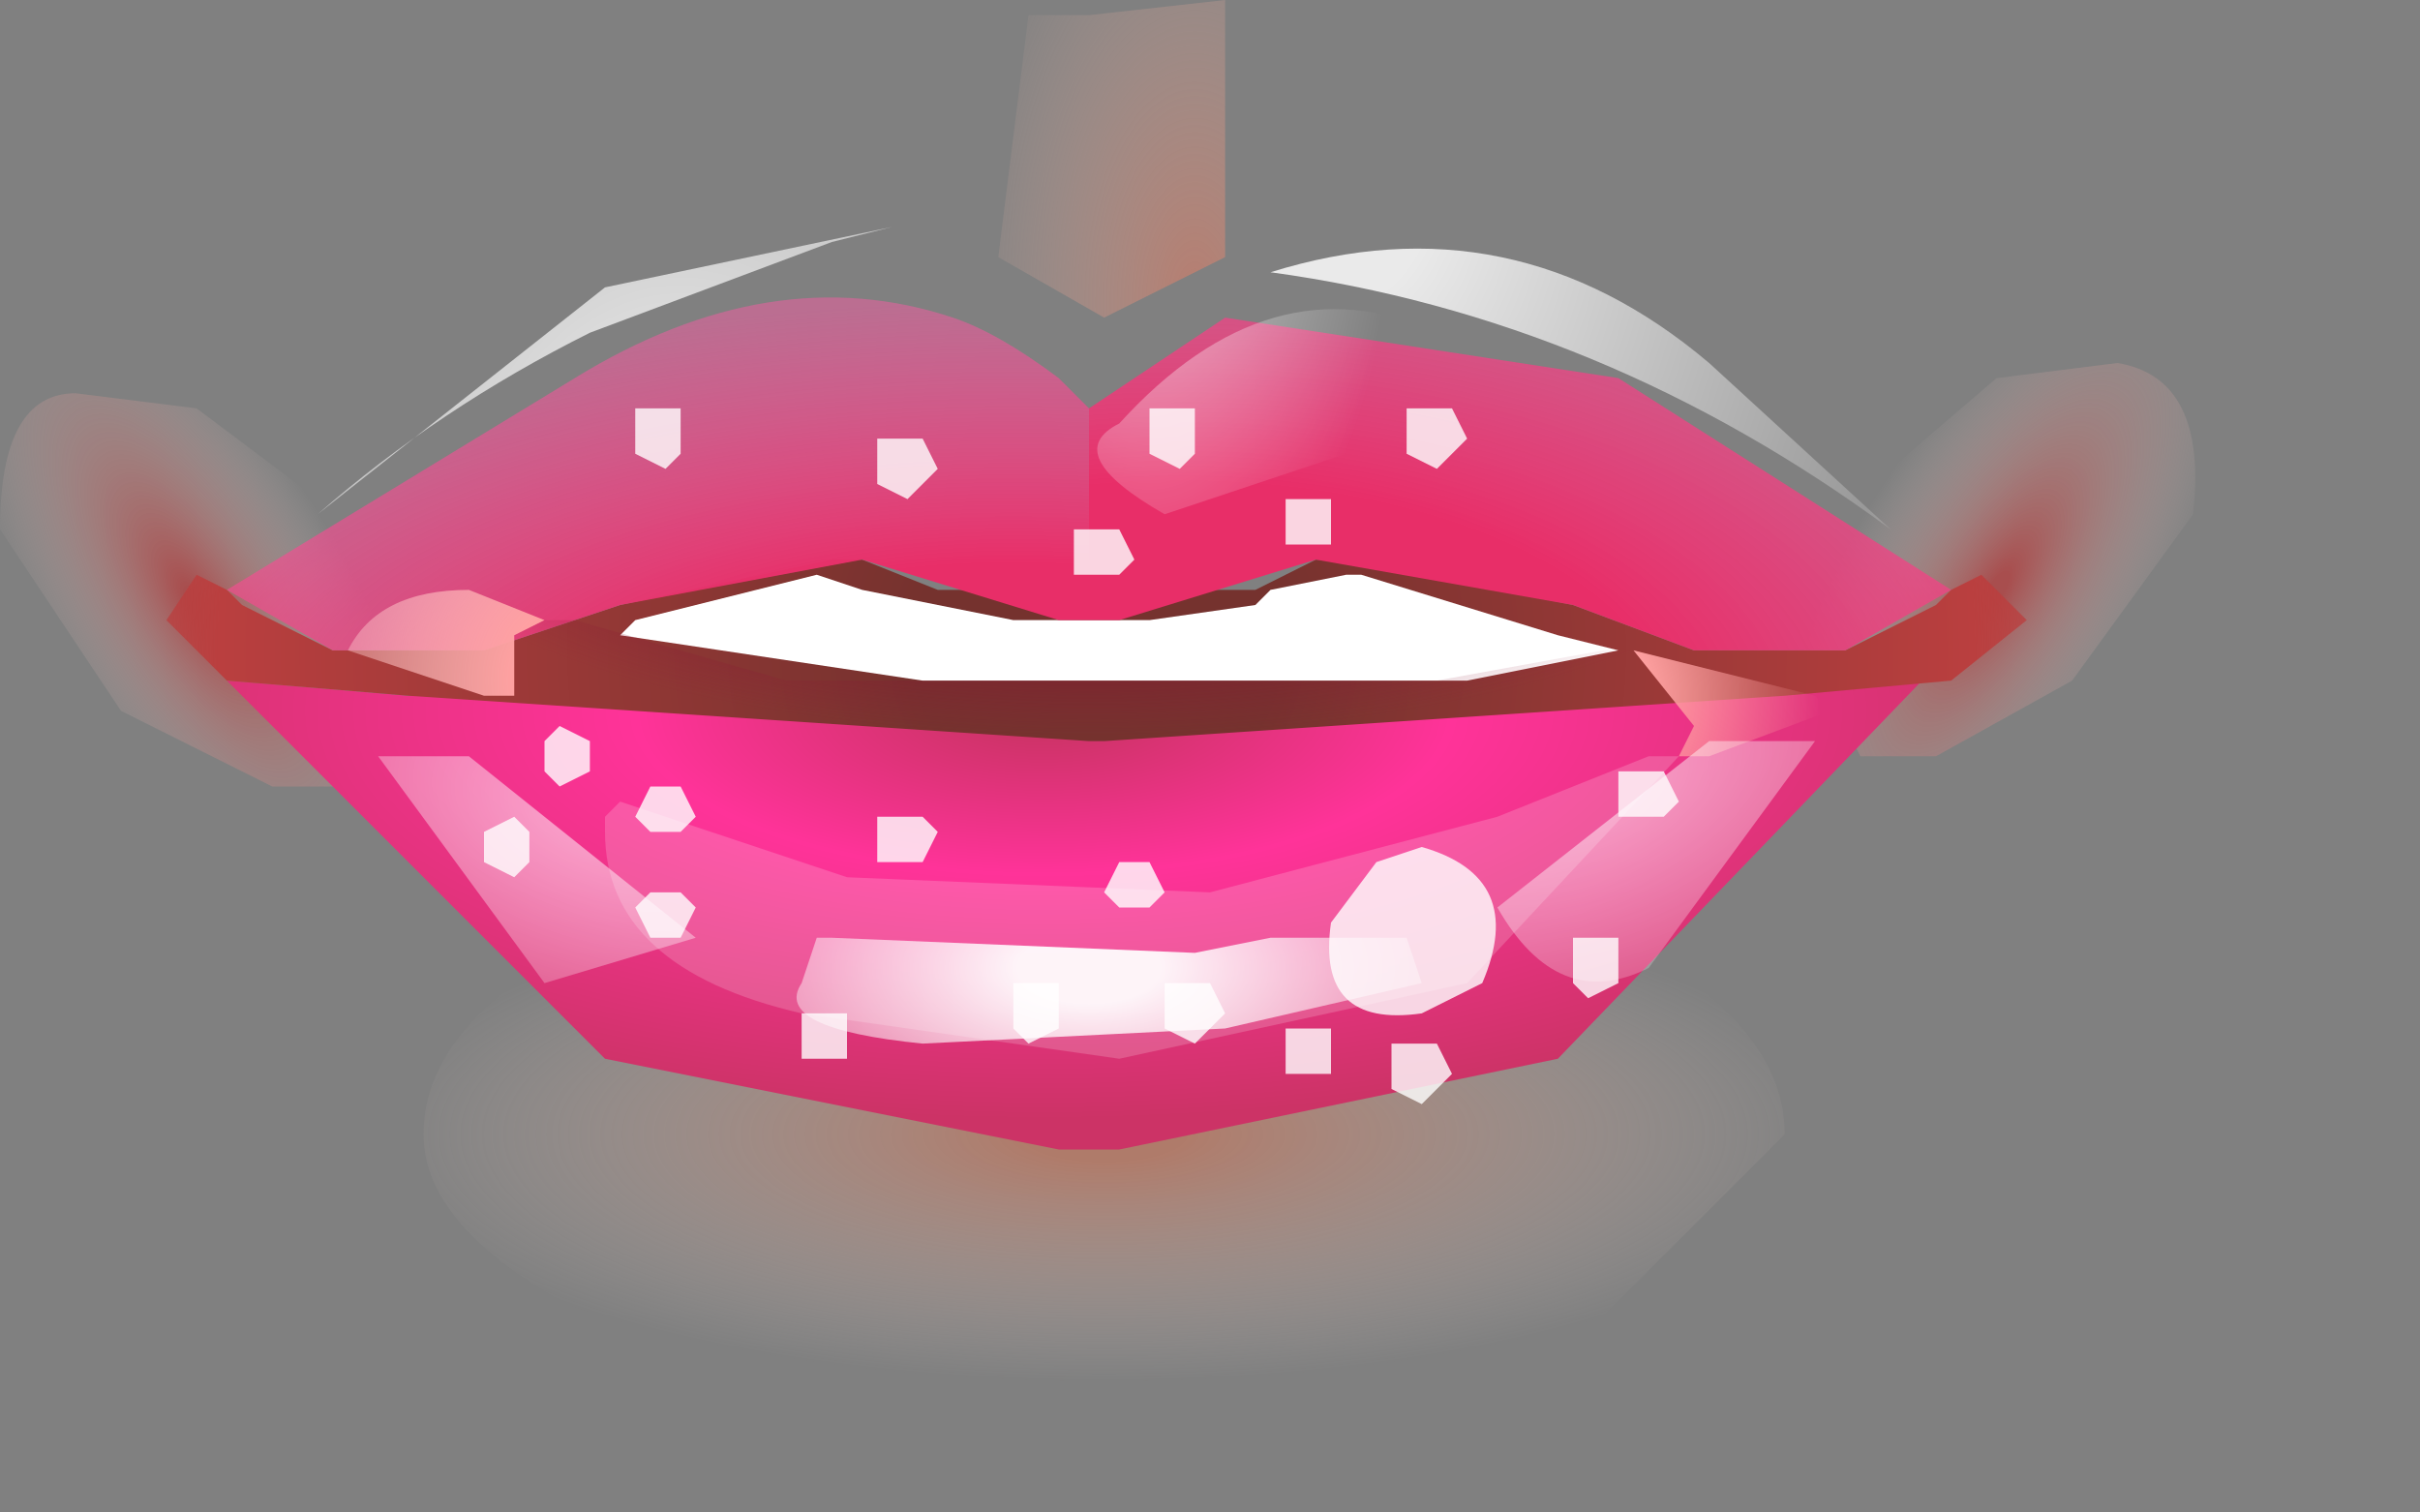 <?xml version="1.0" encoding="utf-8"?>
<svg version="1.1" id="Layer_1"
xmlns="http://www.w3.org/2000/svg"
xmlns:xlink="http://www.w3.org/1999/xlink"
xmlns:author="http://www.sothink.com"
width="8px" height="5px"
xml:space="preserve">
<rect width="100%" height="100%" fill="#808080" stroke="none"/>
<g id="42" transform="matrix(1, 0, 0, 1, -66.45, -44.65)">
<radialGradient
id="RadialGradID_476" gradientUnits="userSpaceOnUse" gradientTransform="matrix(0.003, 0, 0, 0.001, 70.1, 48.4)" spreadMethod ="pad" cx="0" cy="0" r="819.2" fx="0" fy="0" >
<stop  offset="0.11"  style="stop-color:#E37653;stop-opacity:0.482" />
<stop  offset="1"  style="stop-color:#FFEFEA;stop-opacity:0" />
</radialGradient>
<path style="fill:url(#RadialGradID_476) " d="M71.7,49.05L70.1 49.35L68.5 49.05Q67.85 48.75 67.85 48.4Q67.85 48 68.5 47.7L70.1 47.4L71.7 47.7Q72.35 48 72.35 48.4L71.7 49.05" />
<radialGradient
id="RadialGradID_477" gradientUnits="userSpaceOnUse" gradientTransform="matrix(-0.001, -0.001, -0, 0.001, 67.1, 46.65)" spreadMethod ="pad" cx="0" cy="0" r="819.2" fx="0" fy="0" >
<stop  offset="0.047"  style="stop-color:#C52929;stop-opacity:0.58" />
<stop  offset="1"  style="stop-color:#FFEFEA;stop-opacity:0" />
</radialGradient>
<path style="fill:url(#RadialGradID_477) " d="M66.45,46.4Q66.45 45.95 66.7 45.95L67.1 46L67.5 46.3Q67.8 46.6 67.7 46.9L67.55 47.25L67.35 47.25L66.85 47L66.45 46.4" />
<radialGradient
id="RadialGradID_478" gradientUnits="userSpaceOnUse" gradientTransform="matrix(0.001, -0.001, 0, 0.001, 73.05, 46.6)" spreadMethod ="pad" cx="0" cy="0" r="819.2" fx="0" fy="0" >
<stop  offset="0.047"  style="stop-color:#C52929;stop-opacity:0.58" />
<stop  offset="1"  style="stop-color:#FFEFEA;stop-opacity:0" />
</radialGradient>
<path style="fill:url(#RadialGradID_478) " d="M72.7,46.2L73.05 45.9L73.45 45.85Q73.75 45.9 73.7 46.35L73.3 46.9L72.85 47.15L72.6 47.15L72.45 46.85Q72.35 46.55 72.7 46.2" />
<radialGradient
id="RadialGradID_479" gradientUnits="userSpaceOnUse" gradientTransform="matrix(0.005, 0, 0, 0.002, 69.9, 47)" spreadMethod ="pad" cx="0" cy="0" r="819.2" fx="0" fy="0" >
<stop  offset="0.039"  style="stop-color:#CC3366;stop-opacity:1" />
<stop  offset="0.329"  style="stop-color:#FF3399;stop-opacity:1" />
<stop  offset="0.824"  style="stop-color:#CC3366;stop-opacity:1" />
</radialGradient>
<path style="fill:url(#RadialGradID_479) " d="M67.8,46.95L69.75 46.95L72.25 46.85L72.9 46.8L71.6 48.15L70.15 48.45L70.05 48.45L69.95 48.45L68.45 48.15L67.2 46.9L67.8 46.95" />
<radialGradient
id="RadialGradID_480" gradientUnits="userSpaceOnUse" gradientTransform="matrix(0.004, 0, 0, 0.004, 69.95, 46.8)" spreadMethod ="pad" cx="0" cy="0" r="819.2" fx="0" fy="0" >
<stop  offset="0.145"  style="stop-color:#75322E;stop-opacity:1" />
<stop  offset="0.847"  style="stop-color:#BA3F3F;stop-opacity:1" />
<stop  offset="1"  style="stop-color:#BA3F3F;stop-opacity:0.341" />
</radialGradient>
<path style="fill:url(#RadialGradID_480) " d="M67,46.7L67.1 46.55L67.2 46.6L67.25 46.65L67.55 46.8L68.05 46.8L68.5 46.65L69.2 46.5L69.3 46.5L69.55 46.6L70.05 46.6L70.05 47.1L67.8 46.95L67.2 46.9L67 46.7" />
<radialGradient
id="RadialGradID_481" gradientUnits="userSpaceOnUse" gradientTransform="matrix(-0.004, 0, 0, 0.004, 70.2, 46.8)" spreadMethod ="pad" cx="0" cy="0" r="819.2" fx="0" fy="0" >
<stop  offset="0.145"  style="stop-color:#75322E;stop-opacity:1" />
<stop  offset="0.847"  style="stop-color:#BA3F3F;stop-opacity:1" />
<stop  offset="1"  style="stop-color:#BA3F3F;stop-opacity:0.341" />
</radialGradient>
<path style="fill:url(#RadialGradID_481) " d="M70.9,46.5L71.65 46.65L72.05 46.8L72.55 46.8L72.85 46.65L72.9 46.6L73 46.55L73.15 46.7L72.9 46.9L72.35 46.95L70.1 47.1L70.05 47.1L70.05 46.6L70.6 46.6L70.8 46.5L70.9 46.5" />
<path style="fill:#FFFFFF;fill-opacity:1" d="M70.65,46.6L70.9 46.55L70.95 46.55L71.6 46.75L71.8 46.8L71.3 46.9L71.2 46.9L69.5 46.9L68.5 46.75L68.55 46.7L69.15 46.55L69.3 46.6L69.8 46.7L70.1 46.7L70.15 46.7L70.25 46.7L70.6 46.65L70.65 46.6" />
<radialGradient
id="RadialGradID_482" gradientUnits="userSpaceOnUse" gradientTransform="matrix(0.005, 0, -0, 0.002, 69.8, 47.05)" spreadMethod ="pad" cx="0" cy="0" r="819.2" fx="0" fy="0" >
<stop  offset="0.329"  style="stop-color:#E82E68;stop-opacity:1" />
<stop  offset="0.855"  style="stop-color:#FF59A5;stop-opacity:0.463" />
</radialGradient>
<path style="fill:url(#RadialGradID_482) " d="M70.05,46.7L69.95 46.7L69.3 46.5L68.5 46.65L68.05 46.8L67.55 46.8L67.2 46.6L68.35 45.9Q69 45.5 69.6 45.7Q69.75 45.75 69.95 45.9L70.05 46L70.05 46.7" />
<radialGradient
id="RadialGradID_483" gradientUnits="userSpaceOnUse" gradientTransform="matrix(-0.006, 0, 0, 0.003, 70.35, 47.05)" spreadMethod ="pad" cx="0" cy="0" r="819.2" fx="0" fy="0" >
<stop  offset="0.329"  style="stop-color:#E82E68;stop-opacity:1" />
<stop  offset="0.769"  style="stop-color:#FE58A4;stop-opacity:0.475" />
</radialGradient>
<path style="fill:url(#RadialGradID_483) " d="M70.05,46L70.2 45.9L70.5 45.7L71.8 45.9L72.9 46.6L72.55 46.8L72.05 46.8L71.65 46.65L70.8 46.5L70.15 46.7L70.05 46.7L70.05 46" />
<radialGradient
id="RadialGradID_484" gradientUnits="userSpaceOnUse" gradientTransform="matrix(0.003, 0, 0, 0.001, 70.05, 46.3)" spreadMethod ="pad" cx="0" cy="0" r="819.2" fx="0" fy="0" >
<stop  offset="0.349"  style="stop-color:#681119;stop-opacity:1" />
<stop  offset="0.957"  style="stop-color:#931C3C;stop-opacity:0" />
</radialGradient>
<path style="fill:url(#RadialGradID_484) " d="M68.35,46.7L69.05 46.9L71.2 46.9L71.75 46.8L71.85 46.8L72.05 47.05L72 47.15L71.95 47.15L70.85 47.2L69.5 47.2L68.75 47.2Q68.25 47.2 68.15 46.95L68.15 46.8L68.15 46.75L68.25 46.7L68.35 46.7" />
<radialGradient
id="RadialGradID_485" gradientUnits="userSpaceOnUse" gradientTransform="matrix(0.001, 0, 0, 0.001, 71.65, 46.95)" spreadMethod ="pad" cx="0" cy="0" r="819.2" fx="0" fy="0" >
<stop  offset="0.302"  style="stop-color:#FFA1A1;stop-opacity:1" />
<stop  offset="1"  style="stop-color:#FFA1A1;stop-opacity:0" />
</radialGradient>
<path style="fill:url(#RadialGradID_485) " d="M72,47.15L72.05 47.05L71.85 46.8L72.45 46.95L72.5 47L72.1 47.15L72 47.15" />
<radialGradient
id="RadialGradID_486" gradientUnits="userSpaceOnUse" gradientTransform="matrix(0.001, 0, 0, 0.001, 68.4, 46.9)" spreadMethod ="pad" cx="0" cy="0" r="819.2" fx="0" fy="0" >
<stop  offset="0.302"  style="stop-color:#FFA1A1;stop-opacity:1" />
<stop  offset="1"  style="stop-color:#FFD4D4;stop-opacity:0.373" />
</radialGradient>
<path style="fill:url(#RadialGradID_486) " d="M68.05,46.95L67.6 46.8Q67.7 46.6 68 46.6L68.25 46.7L68.15 46.75L68.15 46.8L68.15 46.95L68.05 46.95" />
<path style="fill:#FFFFFF;fill-opacity:0.18" d="M69.25,47.55L70.45 47.6L71.4 47.35L71.9 47.15L72 47.15L71.3 47.9L70.15 48.15L69.1 48Q68.45 47.85 68.45 47.4L68.45 47.35L68.5 47.3L69.25 47.55" />
<radialGradient
id="RadialGradID_487" gradientUnits="userSpaceOnUse" gradientTransform="matrix(0.002, 0, 0, 0.001, 70.05, 47.85)" spreadMethod ="pad" cx="0" cy="0" r="819.2" fx="0" fy="0" >
<stop  offset="0.145"  style="stop-color:#FFFFFF;stop-opacity:0.933" />
<stop  offset="1"  style="stop-color:#FFFFFF;stop-opacity:0" />
</radialGradient>
<path style="fill:url(#RadialGradID_487) " d="M71.15,47.9L70.5 48.05L69.5 48.1Q69 48.05 69.1 47.9L69.15 47.75L69.2 47.75L70.4 47.8L70.65 47.75L71.1 47.75L71.15 47.9" />
<radialGradient
id="RadialGradID_488" gradientUnits="userSpaceOnUse" gradientTransform="matrix(-0.002, 0.001, 0.001, 0.001, 71.65, 47.25)" spreadMethod ="pad" cx="0" cy="0" r="819.2" fx="0" fy="0" >
<stop  offset="0"  style="stop-color:#FFFFFF;stop-opacity:0.573" />
<stop  offset="1"  style="stop-color:#FFFFFF;stop-opacity:0" />
</radialGradient>
<path style="fill:url(#RadialGradID_488) " d="M71.4,47.65L72.1 47.1L72.45 47.1L71.9 47.85Q71.6 48 71.4 47.65" />
<radialGradient
id="RadialGradID_489" gradientUnits="userSpaceOnUse" gradientTransform="matrix(0.002, 0.001, -0.001, 0.001, 68.45, 47.35)" spreadMethod ="pad" cx="0" cy="0" r="819.2" fx="0" fy="0" >
<stop  offset="0"  style="stop-color:#FFFFFF;stop-opacity:0.573" />
<stop  offset="1"  style="stop-color:#FFFFFF;stop-opacity:0" />
</radialGradient>
<path style="fill:url(#RadialGradID_489) " d="M68.75,47.75L68.25 47.9L67.7 47.15L68 47.15L68.75 47.75" />
<radialGradient
id="RadialGradID_490" gradientUnits="userSpaceOnUse" gradientTransform="matrix(0.001, 0, 0, 0.002, 70.25, 45.2)" spreadMethod ="pad" cx="0" cy="0" r="819.2" fx="0" fy="0" >
<stop  offset="0.129"  style="stop-color:#FFFFFF;stop-opacity:0.533" />
<stop  offset="1"  style="stop-color:#FFFFFF;stop-opacity:0" />
</radialGradient>
<path style="fill:url(#RadialGradID_490) " d="M70.3,46.4L70.2 46.4Q70 46.4 70.3 46.4" />
<radialGradient
id="RadialGradID_491" gradientUnits="userSpaceOnUse" gradientTransform="matrix(0.001, 0, 0, 0.002, 70.25, 45.15)" spreadMethod ="pad" cx="0" cy="0" r="819.2" fx="0" fy="0" >
<stop  offset="0.129"  style="stop-color:#FFFFFF;stop-opacity:0.533" />
<stop  offset="1"  style="stop-color:#FFFFFF;stop-opacity:0" />
</radialGradient>
<path style="fill:url(#RadialGradID_491) " d="M70.9,46.15L70.3 46.35Q69.95 46.15 70.15 46.05Q70.65 45.5 71.2 45.75L71.75 46.15L71.6 46.15L70.9 46.15" />
<radialGradient
id="RadialGradID_492" gradientUnits="userSpaceOnUse" gradientTransform="matrix(0.003, 0, 0, 0.004, 68.7, 46.55)" spreadMethod ="pad" cx="0" cy="0" r="819.2" fx="0" fy="0" >
<stop  offset="0.145"  style="stop-color:#FFFFFF;stop-opacity:0.831" />
<stop  offset="1"  style="stop-color:#FFFFFF;stop-opacity:0" />
</radialGradient>
<path style="fill:url(#RadialGradID_492) " d="M69.2,45.45L68.4 45.75Q67.9 46 67.5 46.35L68.45 45.6L69.4 45.4L69.2 45.45" />
<radialGradient
id="RadialGradID_493" gradientUnits="userSpaceOnUse" gradientTransform="matrix(0.003, 0, 0, 0.004, 70.85, 45.2)" spreadMethod ="pad" cx="0" cy="0" r="819.2" fx="0" fy="0" >
<stop  offset="0.145"  style="stop-color:#FFFFFF;stop-opacity:0.831" />
<stop  offset="1"  style="stop-color:#FFFFFF;stop-opacity:0" />
</radialGradient>
<path style="fill:url(#RadialGradID_493) " d="M70.65,45.55Q71.45 45.3 72.1 45.85L72.7 46.4Q71.75 45.7 70.65 45.55" />
<radialGradient
id="RadialGradID_494" gradientUnits="userSpaceOnUse" gradientTransform="matrix(0.001, 0, 0, 0.002, 70.4, 45.65)" spreadMethod ="pad" cx="0" cy="0" r="819.2" fx="0" fy="0" >
<stop  offset="0"  style="stop-color:#E67A60;stop-opacity:0.541" />
<stop  offset="1"  style="stop-color:#FFD1C4;stop-opacity:0" />
</radialGradient>
<path style="fill:url(#RadialGradID_494) " d="M70.05,44.7L70.5 44.65L70.5 45.5L70.1 45.7L69.75 45.5L69.85 44.7L70.05 44.7" />
<path style="fill:#FFFFFF;fill-opacity:0.8" d="M68.7,46L68.7 46.15L68.65 46.2L68.55 46.15L68.55 46L68.7 46M69.55,46.2L69.45 46.3L69.35 46.25L69.35 46.1L69.5 46.1L69.55 46.2M70.85,46.3L70.85 46.45L70.7 46.45L70.7 46.3L70.85 46.3M70.4,46.15L70.35 46.2L70.25 46.15L70.25 46L70.4 46L70.4 46.15M70.15,46.4L70.2 46.5L70.15 46.55L70 46.55L70 46.4L70.15 46.4M68.3,47.05L68.4 47.1L68.4 47.2L68.3 47.25L68.25 47.2L68.25 47.1L68.3 47.05M68.05,47.5L68.05 47.4L68.15 47.35L68.2 47.4L68.2 47.5L68.15 47.55L68.05 47.5M69.95,47.9L69.95 48.05L69.85 48.1L69.8 48.05L69.8 47.9L69.95 47.9M70.1,47.6L70.15 47.5L70.25 47.5L70.3 47.6L70.25 47.65L70.15 47.65L70.1 47.6M70.45,47.9L70.5 48L70.4 48.1L70.3 48.05L70.3 47.9L70.45 47.9M68.75,47.35L68.7 47.4L68.6 47.4L68.55 47.35L68.6 47.25L68.7 47.25L68.75 47.35M68.6,47.6L68.7 47.6L68.75 47.65L68.7 47.75L68.6 47.75L68.55 47.65L68.6 47.6M69.35,47.5L69.35 47.35L69.5 47.35L69.55 47.4L69.5 47.5L69.35 47.5M69.1,48L69.25 48L69.25 48.15L69.1 48.15L69.1 48M70.7,48.2L70.7 48.05L70.85 48.05L70.85 48.2L70.7 48.2M71.1,46L71.25 46L71.3 46.1L71.2 46.2L71.1 46.15L71.1 46M71.35,47.9L71.15 48Q70.8 48.05 70.85 47.7L71 47.5L71.15 47.45Q71.5 47.55 71.35 47.9M71.95,47.35L71.8 47.35L71.8 47.2L71.95 47.2L72 47.3L71.95 47.35M71.65,47.75L71.8 47.75L71.8 47.9L71.7 47.95L71.65 47.9L71.65 47.75M71.05,48.25L71.05 48.1L71.2 48.1L71.25 48.2L71.15 48.3L71.05 48.25" />
</g>
</svg>
